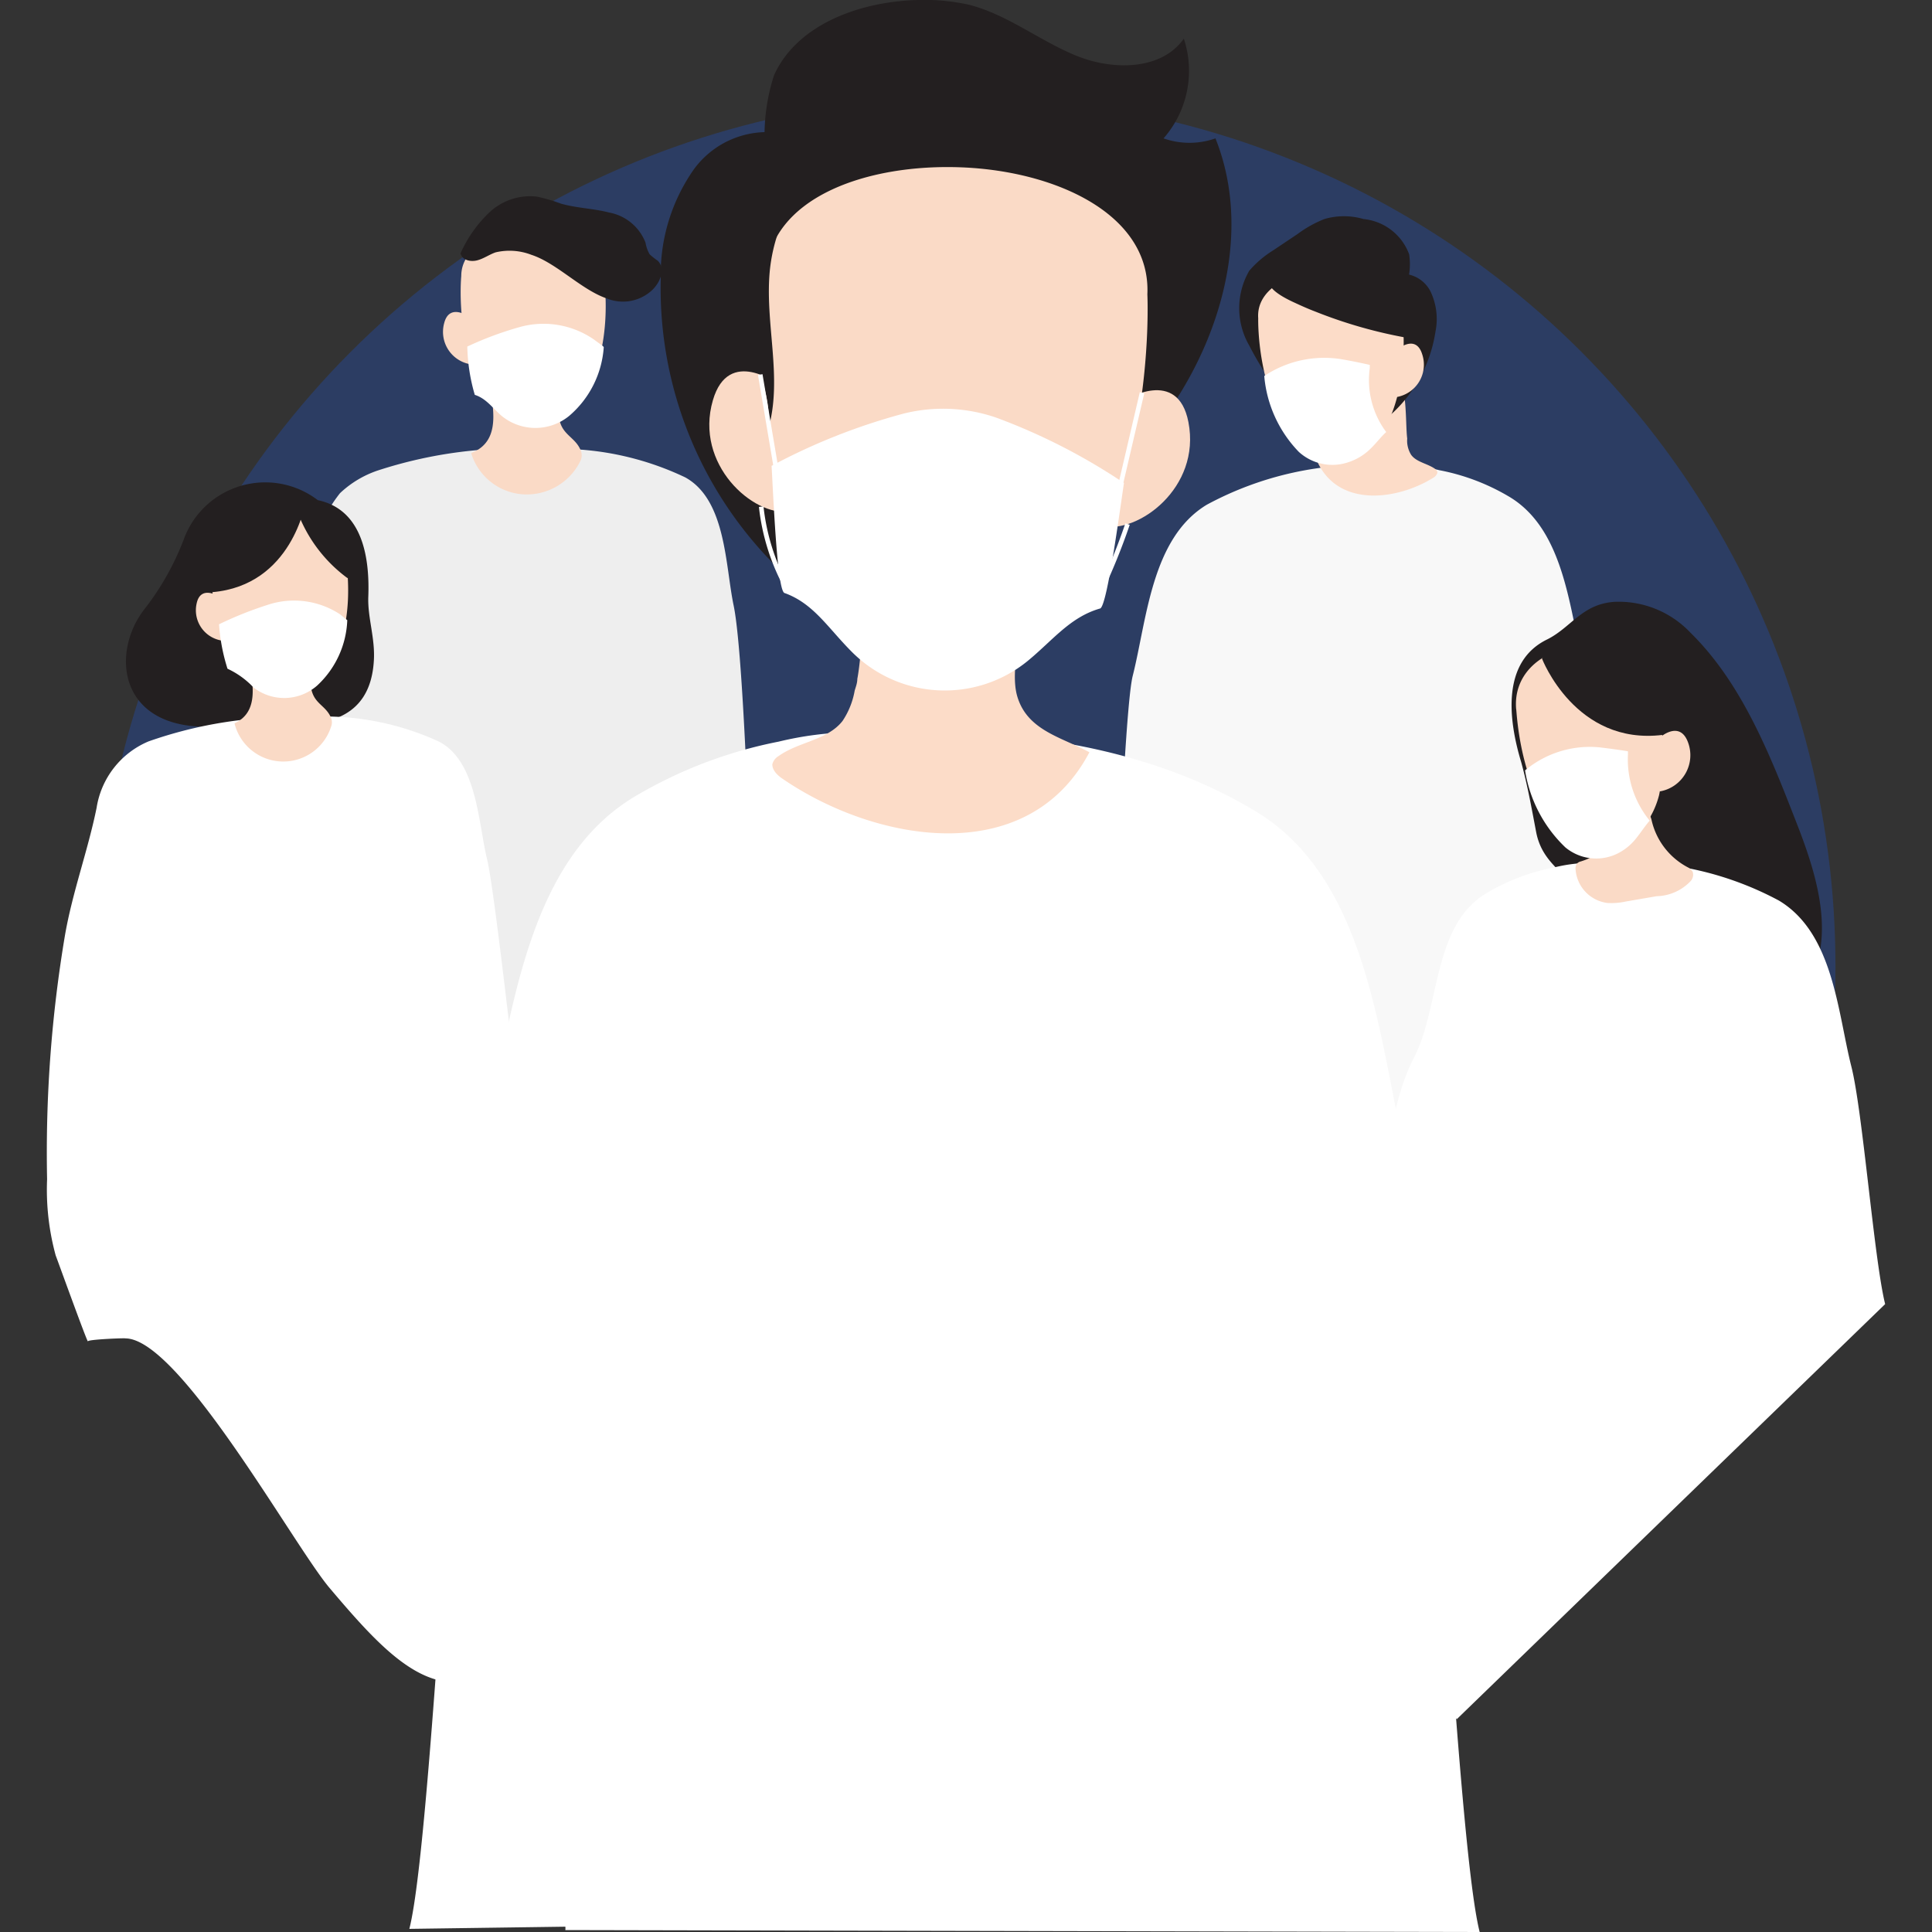 <svg id="Layer_1" data-name="Layer 1" xmlns="http://www.w3.org/2000/svg" viewBox="0 0 80 80"><rect x="0" y="0" width="80" height="80" fill="#333333" stroke="none"/><defs><style>.cls-1{fill:#2c3d63;}.cls-2{fill:#f8f8f8;}.cls-3{fill:#fcdcc8;}.cls-4{fill:#231f20;}.cls-5{fill:#fff;}.cls-6{fill:#eee;}.cls-7{fill:#fadac6;}.cls-8{fill:#ba651d;}.cls-9{fill:none;stroke:#fff;stroke-miterlimit:10;stroke-width:0.19px;}</style></defs><title>kerumunan_asets covid apps</title><circle class="cls-1" cx="40" cy="40" r="36" transform="translate(-12.26 61.65) rotate(-67.5)"/><path class="cls-2" d="M45.44,49.51c.49-1.91,1-19.61,1.46-21.51.59-2.33.77-5.71,3.07-7.1a13.72,13.72,0,0,1,7.41-1.62c.26,0,.52,0,.77,0a6.4,6.4,0,0,1,1.45.19,8.94,8.94,0,0,1,2.93,1.12c2.29,1.4,2.47,4.77,3.06,7.1.48,1.91,1,19.61,1.44,21.52l-3.15-.05s0,.28,0-.15C60.62,49.69,45.44,49.51,45.44,49.51Z"/><path class="cls-3" d="M58.27,18.16a1.06,1.06,0,0,0,0,.19,1.14,1.14,0,0,0,.16.48c.22.31.68.36,1,.59,0,0,.09.08.09.14s-.07.16-.15.21c-1.5.94-3.92,1.26-4.81-.63.45-.21,1-.29,1.17-.84s-.07-1.1,0-1.59c.16-.7,1.12-2.18,1.94-1.49C58.31,15.7,58.18,17.48,58.27,18.16Z"/><path class="cls-4" d="M58.17,12a2.77,2.77,0,0,0,.18-1.47,2.25,2.25,0,0,0-1.89-1.46,2.88,2.88,0,0,0-1.62,0,4.85,4.85,0,0,0-1.11.62l-1,.67a4.29,4.29,0,0,0-1,.85,3.09,3.09,0,0,0,0,3.1,12.94,12.94,0,0,0,2.46,3.34l2.38-2.16A6.67,6.67,0,0,0,57.88,14,2.6,2.6,0,0,0,58.17,12Z"/><path class="cls-4" d="M56,18.19a5.8,5.8,0,0,0,3.44-4.46,2.65,2.65,0,0,0-.2-1.65,1.34,1.34,0,0,0-1.4-.73A9.26,9.26,0,0,0,56,18.19Z"/><path class="cls-3" d="M52.1,13.18c-.09-1.23,1.36-1.94,2.83-2s3,.4,3.1,1.63c0,0,.6,3.62-1.24,5.74a2.08,2.08,0,0,1-1.29.68,2,2,0,0,1-1.37-.5C52,16.85,52.1,13.18,52.1,13.18Z"/><path class="cls-3" d="M58.89,14.67c-.26-.84-1-.22-1-.22l-.12,2A1.36,1.36,0,0,0,58.89,14.67Z"/><path class="cls-4" d="M54.46,12.9c-.29-.11-.58-.24-.86-.37-1.49-.68-1.46-1.27.29-1.73h0c1.21-.31,2.87-1.08,3.84.16a2.92,2.92,0,0,1,.46,1.14A3.62,3.62,0,0,1,58.33,14,19.51,19.51,0,0,1,54.46,12.9Z"/><path class="cls-5" d="M53.78,18.71h0a2.06,2.06,0,0,0,2.08.42,2.31,2.31,0,0,0,.88-.54c.25-.24.43-.49.66-.7h0a3.6,3.6,0,0,1-.68-2.65v-.13c-.35-.08-.74-.16-1.14-.23a4.47,4.47,0,0,0-3.23.69A5.15,5.15,0,0,0,53.78,18.71Z"/><path class="cls-6" d="M22.52,18.6a18.55,18.55,0,0,0-6.87.88,4.25,4.25,0,0,0-1.57.94A5.86,5.86,0,0,0,12.81,24c-.08.69-1.16,24-.7,24,.21,0,2.27-6.31,2.28-6.41s-.13,6.47-.14,6.49l7.18.1c1.92,0,4-6.36,5.89-6.34.86,0,3.61.48,3.91-.28a.29.29,0,0,0,0-.16c-.06-2.39-.37-14-.85-16.32-.35-1.66-.31-4.37-2-5.31A12.15,12.15,0,0,0,22.52,18.6Z"/><path class="cls-7" d="M23.16,16.91a1.7,1.7,0,0,0,0,.45c.13.67.67.74.89,1.3a.53.53,0,0,1,0,.39,2.47,2.47,0,0,1-2.38,1.42,2.41,2.41,0,0,1-2.16-1.71c1.43-.55.78-2.27.71-3.3a.48.48,0,0,1,0-.24c.08-.15.28-.18.46-.2.69,0,2.16-.29,2.49.51A2.93,2.93,0,0,1,23.16,16.91Z"/><path class="cls-7" d="M25,11.43c0-2.46-5.9-2.46-5.9,0,0,0-.36,3.66,1.64,5.65a2,2,0,0,0,2.85,0C25.59,15.09,25,11.43,25,11.43Z"/><path class="cls-7" d="M18.39,13.39c.21-.85,1-.29,1-.29l.25,2A1.36,1.36,0,0,1,18.39,13.39Z"/><path class="cls-5" d="M25,14.38a4.11,4.11,0,0,1-1.43,2.84,2.21,2.21,0,0,1-2.8,0c-.39-.34-.64-.72-1.11-.87a7.6,7.6,0,0,1-.31-2,14,14,0,0,1,2.11-.79,3.67,3.67,0,0,1,3.15.51C24.82,14.23,25,14.34,25,14.38Z"/><path class="cls-4" d="M25.13,12.36C24.07,12,23.05,10.89,22,10.55a2.51,2.51,0,0,0-1.48-.1c-.26.09-.49.26-.76.33s-.62,0-.69-.29a5.32,5.32,0,0,1,1.21-1.71,2.47,2.47,0,0,1,1.94-.64,6.75,6.75,0,0,1,1,.29c.66.19,1.35.2,2,.37a2,2,0,0,1,1.51,1.25,1.44,1.44,0,0,0,.17.48,3.1,3.1,0,0,0,.34.27c.36.36.06,1-.35,1.31A1.77,1.77,0,0,1,25.13,12.36Z"/><path class="cls-4" d="M13.16,20.71A3.59,3.59,0,0,0,7.6,22.36,11.15,11.15,0,0,1,6,25.2c-1.47,1.85-1.11,5.21,3.13,4.87A21.49,21.49,0,0,1,11.65,30c1.63.06,3.68-.1,3.83-2.64.06-.93-.26-1.78-.23-2.64C15.31,23.16,15.05,21.11,13.16,20.71Z"/><path class="cls-5" d="M12.58,29.7a17.78,17.78,0,0,0-6.43,1A3.58,3.58,0,0,0,4,33.45c-.36,1.77-1,3.49-1.31,5.28a54.21,54.21,0,0,0-.74,10.1A10.33,10.33,0,0,0,2.31,52c-.13-.38,1.31,3.62,1.33,3.54s1.56-.14,1.55-.12c2.25,0,7,8.63,8.47,10.35,1.82,2.15,3.42,3.92,5.23,3.89.81,0,2.31-17.85,2.57-18.58,0,0,1.95,13.32,1.94,13.26-.13-2.24-2.7-26.53-3.22-28.71-.38-1.54-.42-4.1-2-4.92A11.35,11.35,0,0,0,12.58,29.7Z"/><path class="cls-7" d="M12.89,28.1a1.54,1.54,0,0,0,0,.43c.13.63.61.68.82,1.2a.5.5,0,0,1,0,.36,2.08,2.08,0,0,1-4-.14c1.23-.56.61-2.16.51-3.12a.58.58,0,0,1,0-.23c.06-.14.24-.18.39-.19.6-.07,1.88-.34,2.19.41A2.91,2.91,0,0,1,12.89,28.1Z"/><path class="cls-7" d="M14.28,22.91c-.07-2.3-5.61-2.13-5.54.18,0,0-.22,3.45,1.71,5.26a1.89,1.89,0,0,0,2.68-.09C15,26.33,14.28,22.91,14.28,22.91Z"/><path class="cls-7" d="M8.14,25c.16-.8.93-.3.93-.3l.3,1.84A1.27,1.27,0,0,1,8.14,25Z"/><path class="cls-5" d="M14.38,25.68a3.89,3.89,0,0,1-1.25,2.71,2.07,2.07,0,0,1-2.63.08,3.5,3.5,0,0,0-1.08-.78,7.77,7.77,0,0,1-.35-1.84,15.24,15.24,0,0,1,2-.8,3.47,3.47,0,0,1,3,.38Z"/><path class="cls-4" d="M12.65,20.8s-.55,3.44-3.86,3.72C6.82,22.48,10.68,18.75,12.65,20.8Z"/><path class="cls-4" d="M14.39,23.94a6,6,0,0,1-2.16-3C14,20.55,15.18,22.28,14.39,23.94Z"/><path class="cls-4" d="M64.08,26.47c1-.51,1.43-1.46,2.78-1.55A4.09,4.09,0,0,1,70,26.2c2.18,2.14,3.35,5.2,4.44,8,.83,2.14,1.57,4.66.38,6.63a4,4,0,0,1-3.32,1.91,5.22,5.22,0,0,1-3.75-1.81,13.86,13.86,0,0,1-2.23-3.64c-.54-1.15-1.64-1.44-1.91-2.83-.19-1-.36-1.95-.62-2.9C62.46,29.81,62.16,27.39,64.08,26.47Z"/><path class="cls-5" d="M78.06,54c-.46-1.85-.93-8-1.4-9.84-.57-2.25-.74-5.52-3-6.87a13.36,13.36,0,0,0-7.17-1.56l-.75,0a6.46,6.46,0,0,0-1.39.19,8.63,8.63,0,0,0-2.84,1.09c-2.22,1.35-1.88,4.81-3,6.86C56,48.89,58,61.11,57.48,63c0,0-.83,2.17,1,2.14-1.76,2.18,1.84,6,1.84,6.05Z"/><path class="cls-7" d="M67.8,32.49a9.73,9.73,0,0,0-.94.64,1.5,1.5,0,0,0-.46.51,1.61,1.61,0,0,0-.12.66c0,.84,0,1.11-.82,1.37a.3.3,0,0,0-.17.1.35.35,0,0,0-.05.21,1.51,1.51,0,0,0,1.32,1.41,2.76,2.76,0,0,0,.76-.06l1.28-.22a2,2,0,0,0,1.4-.62.39.39,0,0,0,.09-.39.47.47,0,0,0-.19-.18,2.94,2.94,0,0,1-1.52-2A15.83,15.83,0,0,0,67.8,32.49Z"/><path class="cls-7" d="M65.46,35.28h0a.94.94,0,0,0,.65.17,2.65,2.65,0,0,0,1-.36,3.58,3.58,0,0,0,1.59-2.17,8,8,0,0,0-.38-4.56c-1.34-2.65-5.77-1.77-5.54,1C62.81,29.32,62.87,33.47,65.46,35.28Z"/><path class="cls-7" d="M69.89,30.72c-.35-.91-1.16-.18-1.16-.18v2.23A1.52,1.52,0,0,0,69.89,30.72Z"/><path class="cls-5" d="M64.82,35.09h0a2,2,0,0,0,2.08.29,2.26,2.26,0,0,0,.82-.63c.22-.27.39-.54.59-.77h0a4,4,0,0,1-.9-2.74v-.13c-.35-.06-.74-.11-1.14-.16a4.18,4.18,0,0,0-3.12.95A5.6,5.6,0,0,0,64.82,35.09Z"/><path class="cls-4" d="M63.85,27.27s1.38,3.61,5,3.16C70.53,27.76,65.52,24.6,63.85,27.27Z"/><path class="cls-5" d="M61.27,80c-1-3.91-2-28-3-31.87C57.12,43.37,56.75,36.45,52,33.6c-4.42-2.68-9.86-3.43-15.17-3.33l-1.59.05a13.88,13.88,0,0,0-3,.39,18.7,18.7,0,0,0-6,2.3c-4.71,2.86-5.08,9.77-6.29,14.53-1,3.91-2,28.42-3,32.33l6.46-.09a.68.68,0,0,1,0,.14Z"/><path class="cls-3" d="M35.5,28.11c0,.18-.07.35-.11.49a3.26,3.26,0,0,1-.5,1.25c-.62.8-1.81.86-2.64,1.45a.56.56,0,0,0-.27.35c0,.23.18.42.37.56,3.84,2.66,10.19,3.82,12.76-1.06-1.15-.63-2.6-.9-3-2.36-.31-1.17.33-2.88.1-4.19-.34-1.87-2.7-5.89-4.94-4.19C35.72,21.61,35.84,26.32,35.5,28.11Z"/><path class="cls-8" d="M46.85,18.53c-.46-2.22.57-4.48.52-6.74A7,7,0,0,0,47,9.62c-.12-.36-.24-.84.06-1.07s.7,0,.92.27a2.89,2.89,0,0,1,.55,2,13.33,13.33,0,0,1-.54,4C47.53,16,46.81,17.19,46.85,18.53Z"/><path class="cls-4" d="M31.83,7.28a8.12,8.12,0,0,1,.22-4.16C33,1,35.63.06,38,0a8.54,8.54,0,0,1,2.14.2c1.58.41,2.9,1.48,4.41,2.1s3.53.63,4.47-.7a4.24,4.24,0,0,1-.84,4.13,3.24,3.24,0,0,0,2.15,0c1.45,3.63.37,7.87-1.82,11.11s-5.35,5.66-8.45,8l-5.52-7.14a18.34,18.34,0,0,1-2.91-4.67A7.23,7.23,0,0,1,31.83,7.28Z"/><path class="cls-4" d="M34.68,25.52a16.27,16.27,0,0,1-7.32-14A7.57,7.57,0,0,1,28.74,7,3.75,3.75,0,0,1,33,5.68,26,26,0,0,1,34.68,25.52Z"/><path class="cls-7" d="M47.51,12.19c.15-3.29-3.74-5.1-7.68-5.26s-8,1.25-8.13,4.53c0,0-1.39,9.67,3.67,15.2a5.37,5.37,0,0,0,3.47,1.73A5.35,5.35,0,0,0,42.46,27C48,21.94,47.51,12.19,47.51,12.19Z"/><path class="cls-7" d="M29.52,16.57c.65-2.23,2.71-.65,2.71-.65l.43,5.26C31.2,21.38,28.74,19.24,29.52,16.57Z"/><path class="cls-7" d="M49.21,17.48c-.44-2.29-2.63-.91-2.63-.91l-.92,5.21C47.1,22.11,49.74,20.21,49.21,17.48Z"/><path class="cls-4" d="M31.79,17.84c.66-2.17-.16-4.51.1-6.76A7.1,7.1,0,0,1,32.47,9c.16-.35.33-.82,0-1.08s-.69-.06-.94.18A2.87,2.87,0,0,0,30.85,10,13.13,13.13,0,0,0,31,14C31.34,15.25,32,16.51,31.79,17.84Z"/><path class="cls-5" d="M46.54,20c-.3,2.08-.74,5.21-1,5.2-1.24.36-1.95,1.32-3,2.18A5.43,5.43,0,0,1,35.28,27c-1-1-1.58-2-2.78-2.44-.29,0-.44-3.18-.55-5.27a25.51,25.51,0,0,1,5.49-2.17,6.76,6.76,0,0,1,3.83.18A25.1,25.1,0,0,1,46.54,20Z"/><path class="cls-9" d="M32.52,24.23a9,9,0,0,1-1-3.25"/><line class="cls-9" x1="46.42" y1="19.99" x2="47.29" y2="16.26"/><line class="cls-9" x1="32.15" y1="19.48" x2="31.48" y2="15.51"/><path class="cls-9" d="M45.4,24.82a26.88,26.88,0,0,0,1.29-3.12"/></svg>